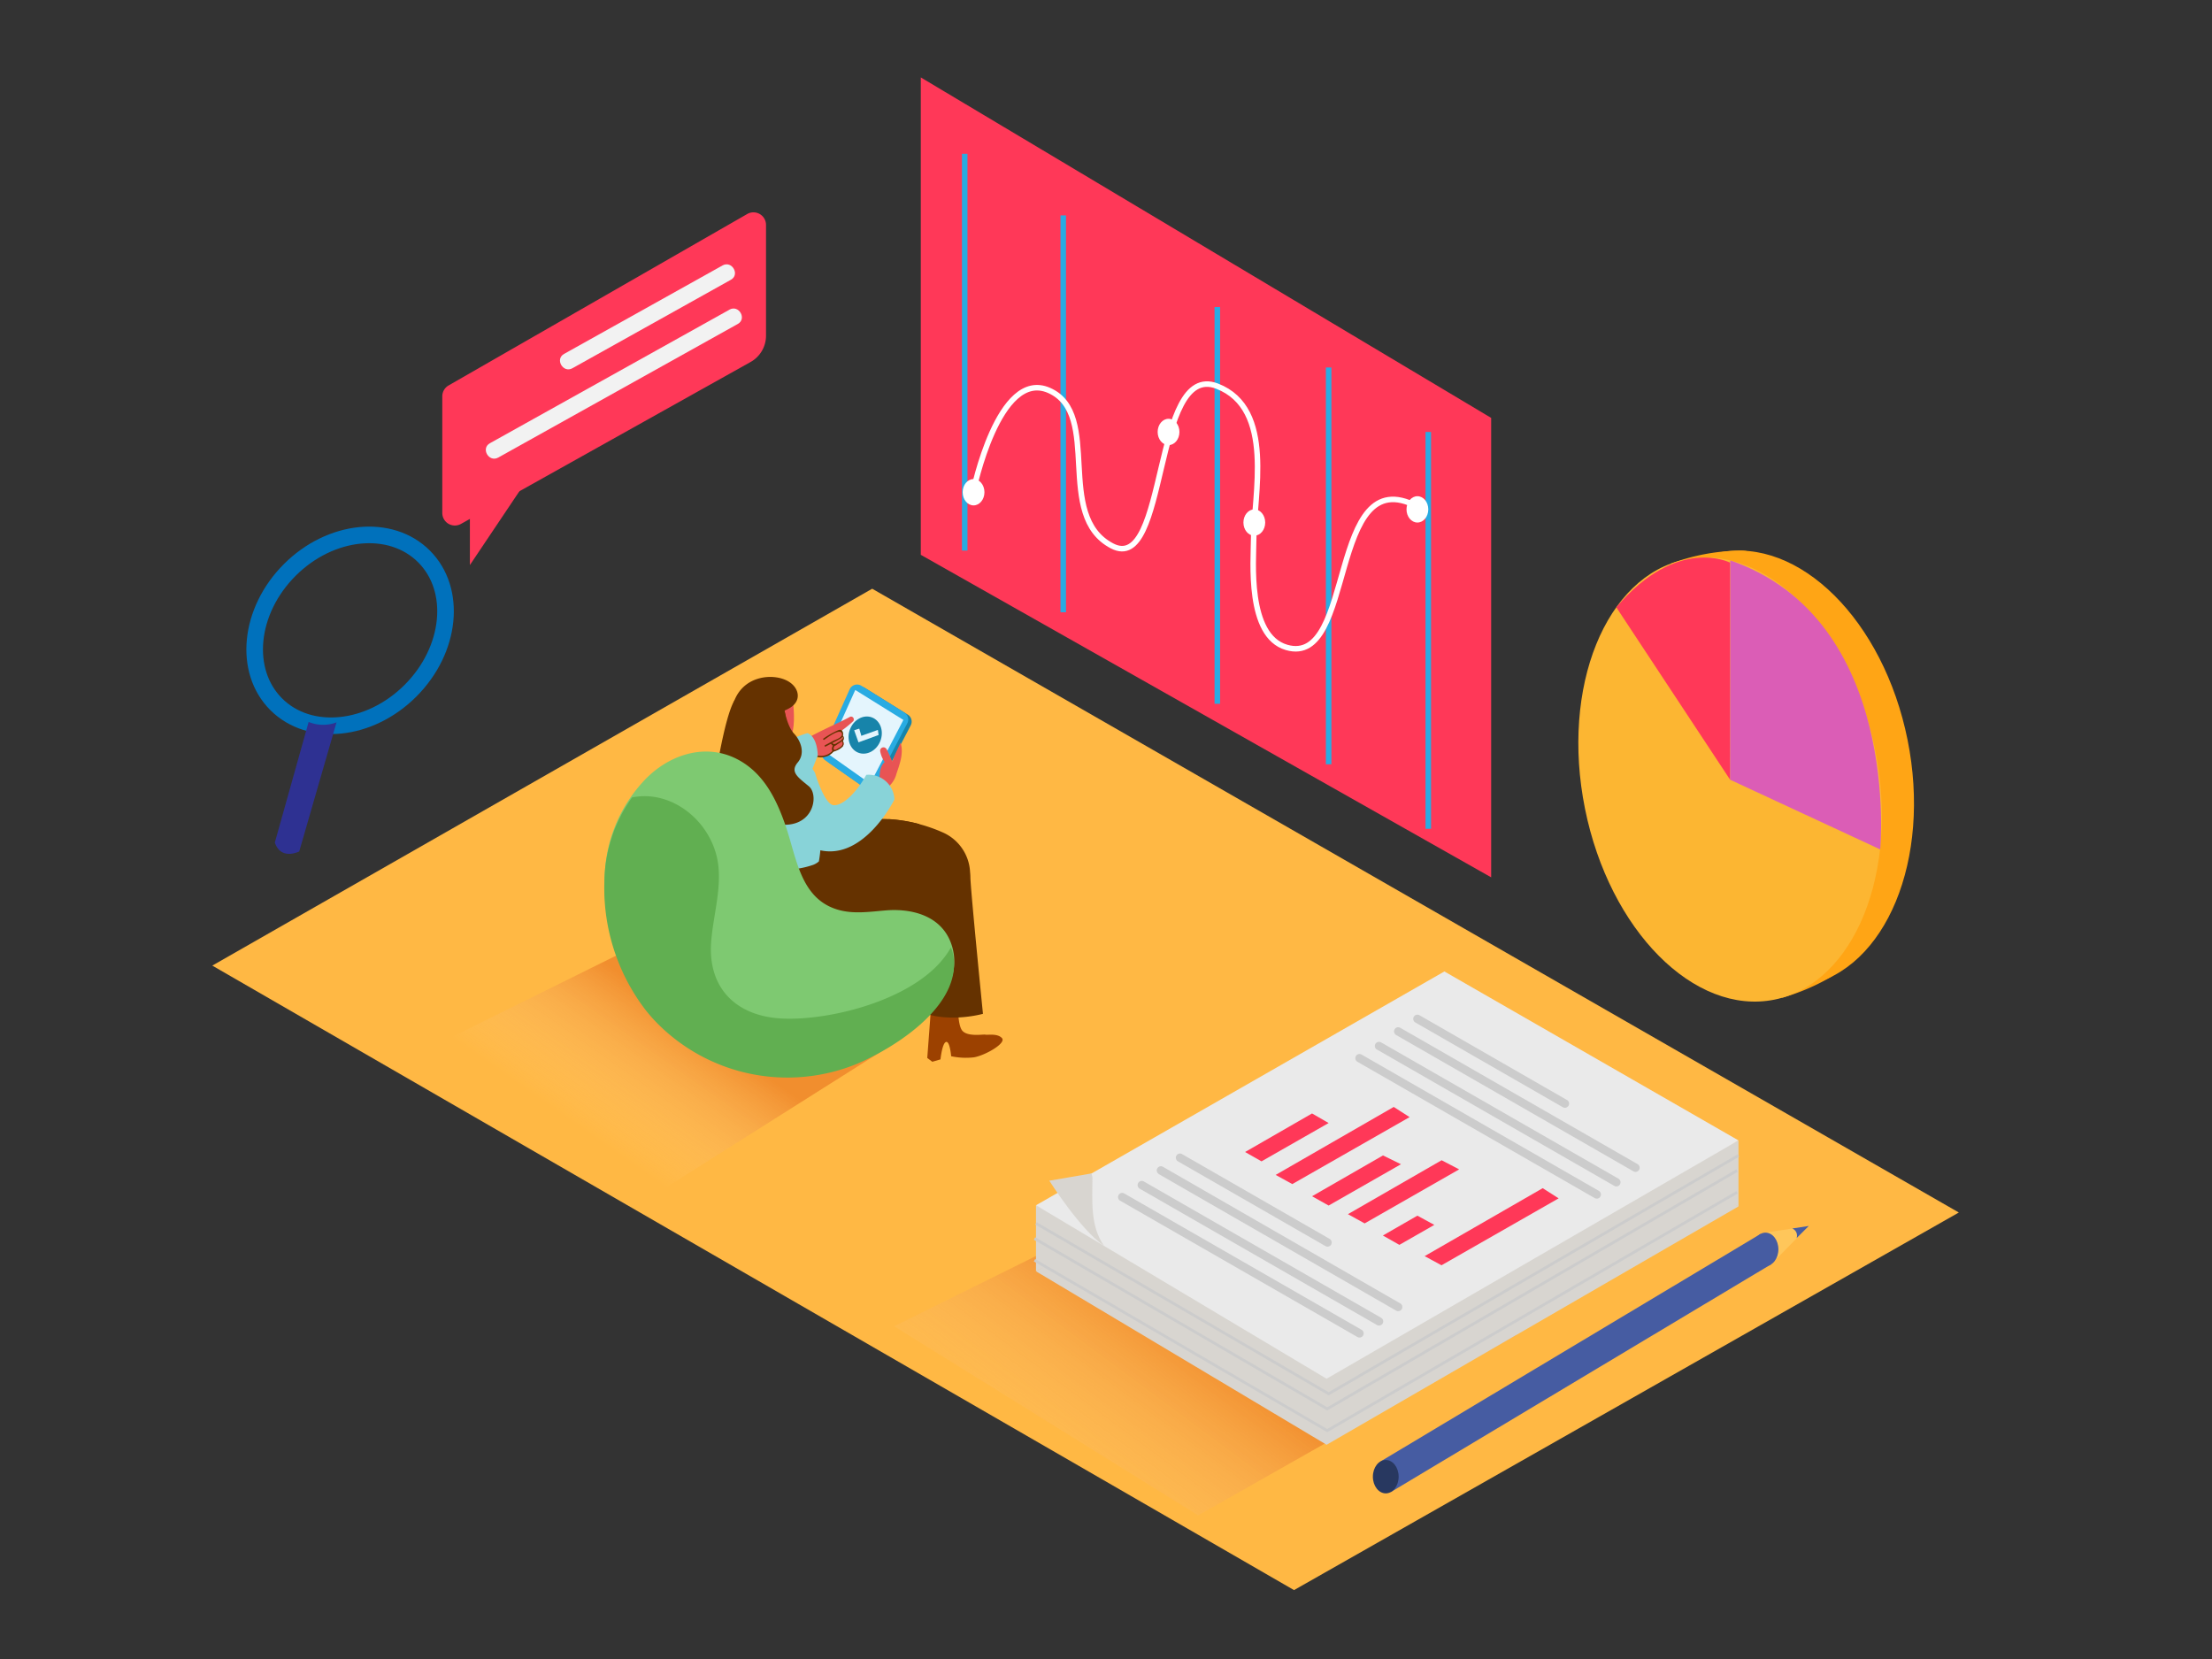 <svg id="Layer_1" data-name="Layer 1" xmlns="http://www.w3.org/2000/svg" xmlns:xlink="http://www.w3.org/1999/xlink" viewBox="0 0 400 300"><rect x="0" y="0" width="400" height="300" fill="#333333" stroke="none"/><defs><linearGradient id="linear-gradient" x1="192.28" y1="275.24" x2="216.61" y2="242.45" gradientUnits="userSpaceOnUse"><stop offset="0" stop-color="#fff" stop-opacity="0"/><stop offset="1" stop-color="#d43500"/></linearGradient><linearGradient id="linear-gradient-2" x1="106.85" y1="205.39" x2="122.42" y2="183.25" xlink:href="#linear-gradient"/></defs><title>-</title><polygon points="157.72 106.46 38.39 174.61 234 287.54 354.22 219.26 157.72 106.46" fill="#ffb844"/><polyline points="274.29 241.35 216.66 274.03 161.69 239.83 213.96 213.94" opacity="0.32" fill="url(#linear-gradient)"/><polyline points="163.36 187.61 117.69 216.47 72.03 192.32 124.29 166.43" opacity="0.32" fill="url(#linear-gradient-2)"/><polygon points="269.65 75.57 166.51 14 166.51 100.33 269.65 158.65 269.65 75.57" fill="#ff3858"/><line x1="174.45" y1="27.81" x2="174.45" y2="99.56" fill="none" stroke="#29abe2" stroke-miterlimit="10"/><line x1="192.27" y1="38.95" x2="192.27" y2="110.71" fill="none" stroke="#29abe2" stroke-miterlimit="10"/><line x1="220.13" y1="55.52" x2="220.13" y2="127.27" fill="none" stroke="#29abe2" stroke-miterlimit="10"/><line x1="240.26" y1="66.45" x2="240.26" y2="138.21" fill="none" stroke="#29abe2" stroke-miterlimit="10"/><line x1="258.28" y1="78.11" x2="258.28" y2="149.87" fill="none" stroke="#29abe2" stroke-miterlimit="10"/><path d="M322.23,180.44a39,39,0,0,0,8.77-3.72c3.62-2.29-3.56-1.66-4.62-1.43S322.23,180.44,322.23,180.44Z" fill="#ffa515"/><path d="M302.19,101.9a37.08,37.08,0,0,1,12-2.32c7.41-.34-6.83,5.51-6.83,5.51" fill="#ffa515"/><ellipse cx="318.7" cy="139.08" rx="26.77" ry="39.93" transform="translate(-21.16 65.55) rotate(-11.37)" fill="#ffa515"/><ellipse cx="312.86" cy="140.96" rx="26.77" ry="40.61" transform="translate(-21.65 64.44) rotate(-11.37)" fill="#fcb632"/><path d="M292.28,109.82,312.86,141V101.75S303.33,96.79,292.28,109.82Z" fill="#ff3858"/><path d="M312.86,141,340,153.6s3.92-41.58-27.11-52.26Z" fill="#db5db6"/><polygon points="261.19 187.61 314.37 218.16 239.89 261.26 187.34 229.89 261.19 187.61" fill="#d8d5d0"/><polygon points="187.34 217.95 187.34 229.89 199.46 223.92 187.34 217.95" fill="#d8d5d0"/><polygon points="314.37 206.22 314.37 218.16 302.13 212.5 314.37 206.22" fill="#d8d5d0"/><polygon points="261.19 175.67 314.37 206.22 239.89 249.32 187.34 217.95 261.19 175.67" fill="#eaeaea"/><path d="M197.55,212.93l-.15-.74-7.65,1.32s5.65,8.92,9.88,11.75C197.12,221.7,197.53,217.1,197.55,212.93Z" fill="#d8d5d0"/><line x1="256.31" y1="184.24" x2="282.98" y2="199.57" fill="#d8d5d0"/><path d="M255.93,184.89l26.68,15.33a.75.75,0,0,0,.76-1.3l-26.68-15.33a.75.75,0,0,0-.76,1.3Z" fill="#ccc"/><line x1="252.84" y1="186.51" x2="295.75" y2="211.17" fill="#d8d5d0"/><path d="M252.46,187.16l42.91,24.65a.75.75,0,0,0,.76-1.3l-42.91-24.65a.75.75,0,0,0-.76,1.3Z" fill="#ccc"/><line x1="249.37" y1="189.14" x2="292.28" y2="213.8" fill="#d8d5d0"/><path d="M249,189.79l42.91,24.65a.75.75,0,0,0,.76-1.3L249.75,188.5a.75.75,0,0,0-.76,1.3Z" fill="#ccc"/><line x1="245.84" y1="191.32" x2="288.75" y2="215.97" fill="#d8d5d0"/><path d="M245.46,192l42.91,24.65a.75.75,0,0,0,.76-1.3l-42.91-24.65a.75.75,0,0,0-.76,1.3Z" fill="#ccc"/><polygon points="225.15 208.32 237.26 201.35 240.26 203.08 228.12 210.01 225.15 208.32" fill="#ff3858"/><polygon points="230.68 212.46 252.03 200.17 254.9 202.01 233.69 214.12 230.68 212.46" fill="#ff3858"/><polygon points="237.26 216.32 250.09 208.94 253.34 210.53 240.26 218 237.26 216.32" fill="#ff3858"/><polygon points="243.75 219.56 260.69 209.81 263.86 211.46 246.77 221.23 243.75 219.56" fill="#ff3858"/><polygon points="250.07 223.42 256.31 219.83 259.37 221.5 253.05 225.11 250.07 223.42" fill="#ff3858"/><polygon points="257.62 227.15 278.97 214.86 281.85 216.7 260.67 228.8 257.62 227.15" fill="#ff3858"/><line x1="213.4" y1="209.39" x2="240.08" y2="224.72" fill="#d8d5d0"/><path d="M213,210l26.68,15.33a.75.75,0,0,0,.76-1.3l-26.68-15.33A.75.75,0,0,0,213,210Z" fill="#ccc"/><line x1="209.93" y1="211.67" x2="252.84" y2="236.32" fill="#d8d5d0"/><path d="M209.55,212.32,252.46,237a.75.75,0,0,0,.76-1.3L210.31,211a.75.75,0,0,0-.76,1.3Z" fill="#ccc"/><line x1="206.46" y1="214.3" x2="249.37" y2="238.95" fill="#d8d5d0"/><path d="M206.09,214.95,249,239.6a.75.75,0,0,0,.76-1.3l-42.91-24.65a.75.75,0,0,0-.76,1.3Z" fill="#ccc"/><line x1="202.93" y1="216.47" x2="245.84" y2="241.12" fill="#d8d5d0"/><path d="M202.55,217.12l42.91,24.65a.75.75,0,0,0,.76-1.3l-42.91-24.65a.75.75,0,0,0-.76,1.3Z" fill="#ccc"/><polyline points="314.37 208.94 240.26 252.04 187.34 221.23" fill="none" stroke="#ccc" stroke-miterlimit="10" stroke-width="0.5"/><polyline points="314.11 211.67 240 254.77 187.07 223.96" fill="none" stroke="#ccc" stroke-miterlimit="10" stroke-width="0.5"/><polyline points="314.11 215.61 240 258.7 187.07 227.89" fill="none" stroke="#ccc" stroke-miterlimit="10" stroke-width="0.5"/><polyline points="319.26 222.9 327.09 221.69 320.27 228.63" fill="#ffc65a"/><ellipse cx="319.26" cy="225.92" rx="2.33" ry="3.02" fill="#465ca2"/><polygon points="251.49 269.82 320.27 228.63 318.39 223.12 249.69 264.25 251.49 269.82" fill="#465ca2"/><ellipse cx="250.59" cy="267.03" rx="2.33" ry="3.02" fill="#283860"/><path d="M327.09,221.69l-3,.46a1.39,1.39,0,0,1,.79,1.75Z" fill="#465ca2"/><path d="M156.16,182.65l-.91-.69.81-10.83,4.77.17s-.24,4.63.78,5.76,3.88.58,4.15.69,2.18-.3,3,.63-3.1,3.15-5.09,3.47a12.7,12.7,0,0,1-4.09-.14s-.23-2.8-.93-2.58-1,3.15-1,3.15Z" fill="#9c4100"/><path d="M154.2,148.54c-.39,11.33-.81,26.1-.81,26.1s2.59,3.52,9.61,2c.75-.16,2.43-18.22,3.25-27.62A27,27,0,0,0,154.2,148.54Z" fill="#653200"/><path d="M168.59,192l-.91-.69.81-10.83,4.77.17s-.24,4.63.78,5.76,3.88.58,4.15.69,2.18-.3,3,.63-3.1,3.15-5.09,3.47A12.7,12.7,0,0,1,172,191s-.23-2.8-.93-2.58-1,3.15-1,3.15Z" fill="#9c4100"/><path d="M170.64,150.6a28.4,28.4,0,0,0-9.93-2.47c.58,4.24,1.12,7.18,1.21,7.4.23.54,4.59,27.46,4.59,27.46,5.15,2.08,11.24.34,11.24.34s-2.1-21-2.27-24.51q0-.57-.06-1.13A8.26,8.26,0,0,0,170.64,150.6Z" fill="#653200"/><path d="M139,156.86s8.73-7.9,15.23-8.32,15.76,6.32,15,10.24-13.17,12.34-13.17,12.34" fill="#653200"/><path d="M156.82,142.76l-7-4.91a1.48,1.48,0,0,1-.49-1.81l4.93-11a1.48,1.48,0,0,1,2.13-.65l7.77,4.84a1.48,1.48,0,0,1,.53,1.94l-5.74,11A1.48,1.48,0,0,1,156.82,142.76Z" fill="#1784aa"/><path d="M156.2,142.38l-7-4.91a1.48,1.48,0,0,1-.49-1.81l4.93-11a1.48,1.48,0,0,1,2.13-.65l7.77,4.84a1.48,1.48,0,0,1,.53,1.94l-5.74,11A1.48,1.48,0,0,1,156.2,142.38Z" fill="#29abe2"/><polygon points="157.36 141.71 149.53 136.18 154.66 124.77 163.36 130.19 157.36 141.71" fill="#e4f5fd"/><path d="M153.74,129.61c-2.59,1.42-6.64,3-9.36,4.91-.44.3-1.09,1.34-.66,1.19-.18.21,1.6.91,1.43,1.14-.06.08,1.15-.59,1.22-.56h0a4.66,4.66,0,0,0,3.34.4l.45-.33,0,0,.11-.07a.26.26,0,0,1,.08-.08l.07,0a.27.27,0,0,1,.1-.16c.6-.47,1.91-.72,2.05-1.51a1.63,1.63,0,0,0-.19-.6.23.23,0,0,1,0-.31,1.82,1.82,0,0,0-.27-1.38l0,0,.15-.18a17.51,17.51,0,0,0,2-1.64.41.41,0,0,0,.13-.25v0a.38.38,0,0,0,0-.08A.49.49,0,0,0,153.74,129.61Z" fill="#e85454"/><path d="M152.42,132.41c-.19-.5-.48-.52-.93-.33a15.59,15.59,0,0,0-2.58,1.47c-.14.09,0,.31.14.22.51-.35,2.69-2,3.13-1.25s-1,1.2-1.43,1.41l-1.58.84c-.15.08,0,.3.14.22l1-.52a.13.13,0,0,0,0,.08,1.53,1.53,0,0,0,.3.3,1,1,0,0,0-.11.9l0,.06a2.81,2.81,0,0,1-3.44.5c-.13-.1-.31.09-.18.19a3,3,0,0,0,3.86-.59,1.4,1.4,0,0,0,.46-.15,3,3,0,0,0,1.22-.8,1,1,0,0,0,0-1l0,0a.64.64,0,0,0,0-.92A1,1,0,0,0,152.42,132.41Zm-.11,2.32a1.63,1.63,0,0,1-.66.54c-.17.1-.57.38-.74.34-.33-.08-.13-.52,0-.71h0a1.8,1.8,0,0,0,.51-.3l.63-.4.21-.16A.79.79,0,0,1,152.31,134.74Zm-.8-.48c-.36.22-.65.5-1,.11.5-.26,1-.52,1.48-.81a1.2,1.2,0,0,0,.37-.33C152.63,133.67,151.77,134.09,151.51,134.26Z" fill="#653200"/><path d="M146,132.57s1.75.39,1.88,4.06l-1.31,3.25-7.11-3.69S141.16,134.05,146,132.57Z" fill="#88d3d8"/><path d="M162.85,134.28c-.53,1.17-1.06,2.23-1.5,3.43-.33-.79-.63-1.44-1-2.2a.58.58,0,0,0-.06-.07.61.61,0,0,0-1.13.38,5,5,0,0,0,.83,2,.63.63,0,0,0-.16.12c-1,1.14-.78,2.88-.66,4.28a.54.54,0,0,0,.81.43.55.55,0,0,0,.28-.07,4.6,4.6,0,0,0,1.85-2.67C162.71,138.14,163.45,136.17,162.85,134.28Z" fill="#e85454"/><path d="M136.31,134.2l2.57-.76c.64.09,6.2,2.36,8.51,6.32a24.74,24.74,0,0,1,.57,3.67c.21,1.65.38,3.3.46,5a36.15,36.15,0,0,1-.08,5.42c-.08.77-.13,1.16-.26,1.92a3.42,3.42,0,0,1-1,.61c-7.71,2.68-13.37-1.66-13.6-2.28s-.6-9.52-.78-14.81A5.09,5.09,0,0,1,136.31,134.2Z" fill="#88d3d8"/><path d="M143.11,125s1.73,8.71-1.48,9.65-7-2.69-7.26-4.48S138.61,122.13,143.11,125Z" fill="#e85454"/><path d="M141.87,128.52c.1-.15,1.94-.63,2.33-2.19s-1-3.59-4.23-3.89-8.6,1.46-7.77,9.91,9.34,4.82,9.89,2.12A16.18,16.18,0,0,0,141.87,128.52Z" fill="#653200"/><path d="M141.87,128.52s.54,2.89,1.71,4.13,2.12,3.5.68,5.22,0,2.66,2,4.31.78,8.35-6.54,6.71A19.69,19.69,0,0,1,129,142.82s1.88-13.16,3.87-16.25" fill="#653200"/><path d="M147.41,139.88s1.66,5.55,3.31,5.72,4.17-2.28,5.93-5.48a4.65,4.65,0,0,1,5.09,4.45s-5.83,11.82-14.33,8.93" fill="#88d3d8"/><ellipse cx="156.45" cy="132.91" rx="3.42" ry="2.94" transform="translate(-24.19 230.44) rotate(-68.71)" fill="#1784aa"/><polygon points="154.46 132.05 155.38 131.76 155.76 133.06 158.75 131.99 158.88 132.91 155.24 134.24 154.46 132.05" fill="#e4f5fd"/><path d="M116.86,182.2a36.22,36.22,0,0,1-7.52-23.2,26.43,26.43,0,0,1,7.39-18.11c4.31-4.42,10.82-6.6,16.59-3.6,4.79,2.49,7.11,7.26,8.78,12.15,2,5.85,2.68,13.36,9.81,15.17,2.77.7,5.67.22,8.52,0,5-.34,10.21,1.27,11.75,6.57,2.77,9.48-10,17.57-17.15,20.63a33.11,33.11,0,0,1-36.71-7.94Q117.56,183.07,116.86,182.2Z" fill="#7ec971"/><path d="M171.95,171.33c-5.07,9.17-21.58,13.31-30.58,12.85-8.17-.42-13.33-5.41-12.78-13.68.31-4.54,1.75-9.07,1.34-13.64-.69-7.79-8.09-14.18-15.64-12.66a26.65,26.65,0,0,0-5,15.33,36.22,36.22,0,0,0,7.52,23.2q.7.87,1.46,1.7a33.11,33.11,0,0,0,36.71,7.94c7.17-3.06,19.92-11.15,17.15-20.63C172.05,171.59,172,171.47,171.95,171.33Z" fill="#61af51"/><path d="M176,88.85s4.56-22.29,13.71-18.25c9.7,4.28.87,22.65,11.39,28.12,10.19,5.3,7.23-33.46,19-28.89,10.52,4.08,6.59,19.74,6.6,27.74,0,3.7-1.25,17.4,5.95,19.5,12.59,3.67,7.37-34.06,23.6-25.49" fill="none" stroke="#fff" stroke-miterlimit="10"/><ellipse cx="176.05" cy="89.01" rx="1.97" ry="2.38" fill="#fff"/><ellipse cx="256.31" cy="92.11" rx="1.97" ry="2.38" fill="#fff"/><ellipse cx="211.31" cy="78.11" rx="1.97" ry="2.38" fill="#fff"/><ellipse cx="226.82" cy="94.49" rx="1.97" ry="2.38" fill="#fff"/><path d="M81.12,69.7l54-31a2.27,2.27,0,0,1,3.4,2v20a5.45,5.45,0,0,1-2.79,4.76L83.36,94.74a2.27,2.27,0,0,1-3.38-2V71.67A2.27,2.27,0,0,1,81.12,69.7Z" fill="#ff3858"/><polyline points="84.97 90.48 84.97 102.18 94.73 87.63" fill="#ff3858"/><line x1="131.42" y1="49.3" x2="102.76" y2="65.28" fill="#ff3858"/><path d="M130.66,48,102,64c-1.69.94-.18,3.53,1.51,2.59l28.66-16c1.69-.94.18-3.53-1.51-2.59Z" fill="#f2f2f2"/><line x1="132.67" y1="57.29" x2="89.35" y2="81.45" fill="#ff3858"/><path d="M131.91,56,88.59,80.15c-1.69.94-.18,3.53,1.51,2.59l43.32-24.16c1.69-.94.18-3.53-1.51-2.59Z" fill="#f2f2f2"/><ellipse cx="63.31" cy="113.99" rx="18.9" ry="15.44" transform="translate(-62.06 78.15) rotate(-45)" fill="none" stroke="#0071bc" stroke-miterlimit="10" stroke-width="3"/><path d="M60.74,130.67a6.9,6.9,0,0,1-4.93-.12l-6.11,21.8c1.1,3.31,4.41,1.62,4.41,1.62l6.75-23.37A.75.75,0,0,1,60.74,130.67Z" fill="#2e3192"/></svg>